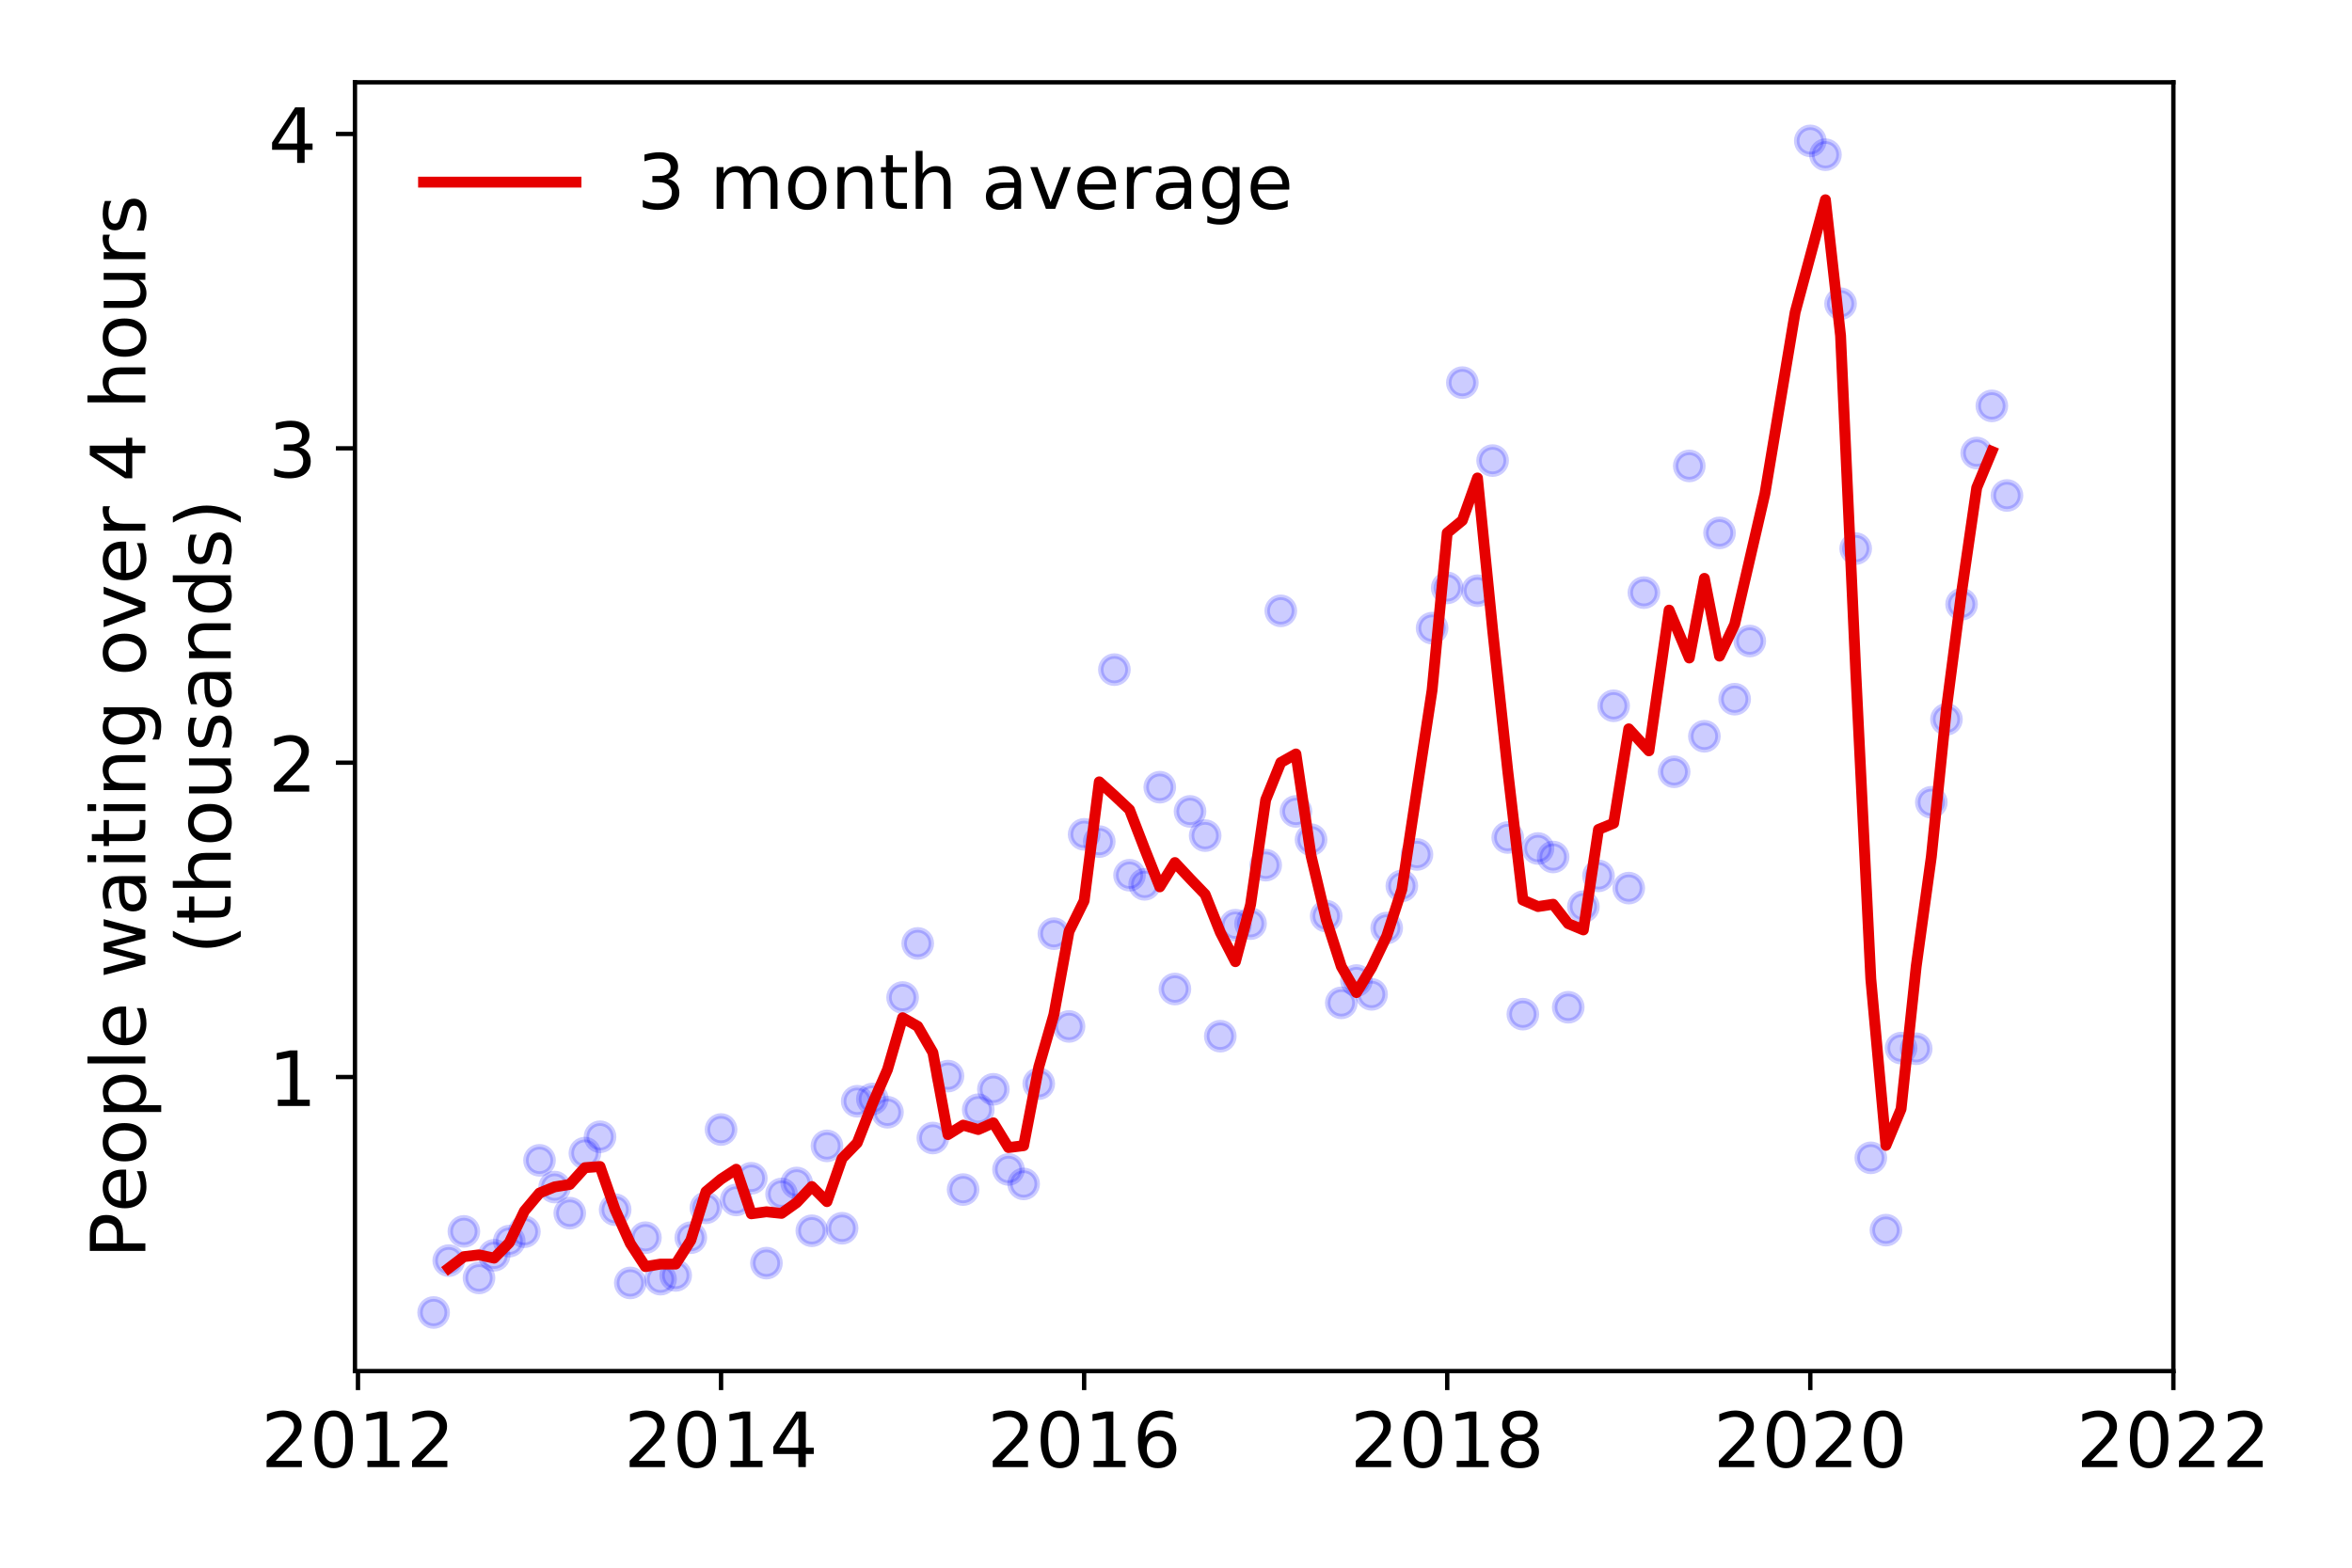 <?xml version="1.0" encoding="utf-8" standalone="no"?>
<!DOCTYPE svg PUBLIC "-//W3C//DTD SVG 1.1//EN"
  "http://www.w3.org/Graphics/SVG/1.1/DTD/svg11.dtd">
<!-- Created with matplotlib (https://matplotlib.org/) -->
<svg height="288pt" version="1.1" viewBox="0 0 432 288" width="432pt" xmlns="http://www.w3.org/2000/svg" xmlns:xlink="http://www.w3.org/1999/xlink">
 <defs>
  <style type="text/css">
*{stroke-linecap:butt;stroke-linejoin:round;}
  </style>
 </defs>
 <g id="figure_1">
  <g id="patch_1">
   <path d="M 0 288 
L 432 288 
L 432 0 
L 0 0 
z
" style="fill:#ffffff;"/>
  </g>
  <g id="axes_1">
   <g id="patch_2">
    <path d="M 65.195 251.88 
L 399.192 251.88 
L 399.192 15.12 
L 65.195 15.12 
z
" style="fill:#ffffff;"/>
   </g>
   <g id="matplotlib.axis_1">
    <g id="xtick_1">
     <g id="line2d_1">
      <defs>
       <path d="M 0 0 
L 0 3.5 
" id="m661d2664dd" style="stroke:#000000;stroke-width:0.8;"/>
      </defs>
      <g>
       <use style="stroke:#000000;stroke-width:0.8;" x="65.751" xlink:href="#m661d2664dd" y="251.88"/>
      </g>
     </g>
     <g id="text_1">
      <!-- 2012 -->
      <defs>
       <path d="M 19.188 8.297 
L 53.609 8.297 
L 53.609 0 
L 7.328 0 
L 7.328 8.297 
Q 12.938 14.109 22.625 23.891 
Q 32.328 33.688 34.812 36.531 
Q 39.547 41.844 41.422 45.531 
Q 43.312 49.219 43.312 52.781 
Q 43.312 58.594 39.234 62.25 
Q 35.156 65.922 28.609 65.922 
Q 23.969 65.922 18.812 64.312 
Q 13.672 62.703 7.812 59.422 
L 7.812 69.391 
Q 13.766 71.781 18.938 73 
Q 24.125 74.219 28.422 74.219 
Q 39.75 74.219 46.484 68.547 
Q 53.219 62.891 53.219 53.422 
Q 53.219 48.922 51.531 44.891 
Q 49.859 40.875 45.406 35.406 
Q 44.188 33.984 37.641 27.219 
Q 31.109 20.453 19.188 8.297 
z
" id="DejaVuSans-50"/>
       <path d="M 31.781 66.406 
Q 24.172 66.406 20.328 58.906 
Q 16.5 51.422 16.5 36.375 
Q 16.5 21.391 20.328 13.891 
Q 24.172 6.391 31.781 6.391 
Q 39.453 6.391 43.281 13.891 
Q 47.125 21.391 47.125 36.375 
Q 47.125 51.422 43.281 58.906 
Q 39.453 66.406 31.781 66.406 
z
M 31.781 74.219 
Q 44.047 74.219 50.516 64.516 
Q 56.984 54.828 56.984 36.375 
Q 56.984 17.969 50.516 8.266 
Q 44.047 -1.422 31.781 -1.422 
Q 19.531 -1.422 13.062 8.266 
Q 6.594 17.969 6.594 36.375 
Q 6.594 54.828 13.062 64.516 
Q 19.531 74.219 31.781 74.219 
z
" id="DejaVuSans-48"/>
       <path d="M 12.406 8.297 
L 28.516 8.297 
L 28.516 63.922 
L 10.984 60.406 
L 10.984 69.391 
L 28.422 72.906 
L 38.281 72.906 
L 38.281 8.297 
L 54.391 8.297 
L 54.391 0 
L 12.406 0 
z
" id="DejaVuSans-49"/>
      </defs>
      <g transform="translate(47.936 269.518)scale(0.14 -0.14)">
       <use xlink:href="#DejaVuSans-50"/>
       <use x="63.623" xlink:href="#DejaVuSans-48"/>
       <use x="127.246" xlink:href="#DejaVuSans-49"/>
       <use x="190.869" xlink:href="#DejaVuSans-50"/>
      </g>
     </g>
    </g>
    <g id="xtick_2">
     <g id="line2d_2">
      <g>
       <use style="stroke:#000000;stroke-width:0.8;" x="132.439" xlink:href="#m661d2664dd" y="251.88"/>
      </g>
     </g>
     <g id="text_2">
      <!-- 2014 -->
      <defs>
       <path d="M 37.797 64.312 
L 12.891 25.391 
L 37.797 25.391 
z
M 35.203 72.906 
L 47.609 72.906 
L 47.609 25.391 
L 58.016 25.391 
L 58.016 17.188 
L 47.609 17.188 
L 47.609 0 
L 37.797 0 
L 37.797 17.188 
L 4.891 17.188 
L 4.891 26.703 
z
" id="DejaVuSans-52"/>
      </defs>
      <g transform="translate(114.624 269.518)scale(0.14 -0.14)">
       <use xlink:href="#DejaVuSans-50"/>
       <use x="63.623" xlink:href="#DejaVuSans-48"/>
       <use x="127.246" xlink:href="#DejaVuSans-49"/>
       <use x="190.869" xlink:href="#DejaVuSans-52"/>
      </g>
     </g>
    </g>
    <g id="xtick_3">
     <g id="line2d_3">
      <g>
       <use style="stroke:#000000;stroke-width:0.8;" x="199.127" xlink:href="#m661d2664dd" y="251.88"/>
      </g>
     </g>
     <g id="text_3">
      <!-- 2016 -->
      <defs>
       <path d="M 33.016 40.375 
Q 26.375 40.375 22.484 35.828 
Q 18.609 31.297 18.609 23.391 
Q 18.609 15.531 22.484 10.953 
Q 26.375 6.391 33.016 6.391 
Q 39.656 6.391 43.531 10.953 
Q 47.406 15.531 47.406 23.391 
Q 47.406 31.297 43.531 35.828 
Q 39.656 40.375 33.016 40.375 
z
M 52.594 71.297 
L 52.594 62.312 
Q 48.875 64.062 45.094 64.984 
Q 41.312 65.922 37.594 65.922 
Q 27.828 65.922 22.672 59.328 
Q 17.531 52.734 16.797 39.406 
Q 19.672 43.656 24.016 45.922 
Q 28.375 48.188 33.594 48.188 
Q 44.578 48.188 50.953 41.516 
Q 57.328 34.859 57.328 23.391 
Q 57.328 12.156 50.688 5.359 
Q 44.047 -1.422 33.016 -1.422 
Q 20.359 -1.422 13.672 8.266 
Q 6.984 17.969 6.984 36.375 
Q 6.984 53.656 15.188 63.938 
Q 23.391 74.219 37.203 74.219 
Q 40.922 74.219 44.703 73.484 
Q 48.484 72.75 52.594 71.297 
z
" id="DejaVuSans-54"/>
      </defs>
      <g transform="translate(181.312 269.518)scale(0.14 -0.14)">
       <use xlink:href="#DejaVuSans-50"/>
       <use x="63.623" xlink:href="#DejaVuSans-48"/>
       <use x="127.246" xlink:href="#DejaVuSans-49"/>
       <use x="190.869" xlink:href="#DejaVuSans-54"/>
      </g>
     </g>
    </g>
    <g id="xtick_4">
     <g id="line2d_4">
      <g>
       <use style="stroke:#000000;stroke-width:0.8;" x="265.816" xlink:href="#m661d2664dd" y="251.88"/>
      </g>
     </g>
     <g id="text_4">
      <!-- 2018 -->
      <defs>
       <path d="M 31.781 34.625 
Q 24.75 34.625 20.719 30.859 
Q 16.703 27.094 16.703 20.516 
Q 16.703 13.922 20.719 10.156 
Q 24.75 6.391 31.781 6.391 
Q 38.812 6.391 42.859 10.172 
Q 46.922 13.969 46.922 20.516 
Q 46.922 27.094 42.891 30.859 
Q 38.875 34.625 31.781 34.625 
z
M 21.922 38.812 
Q 15.578 40.375 12.031 44.719 
Q 8.5 49.078 8.5 55.328 
Q 8.5 64.062 14.719 69.141 
Q 20.953 74.219 31.781 74.219 
Q 42.672 74.219 48.875 69.141 
Q 55.078 64.062 55.078 55.328 
Q 55.078 49.078 51.531 44.719 
Q 48 40.375 41.703 38.812 
Q 48.828 37.156 52.797 32.312 
Q 56.781 27.484 56.781 20.516 
Q 56.781 9.906 50.312 4.234 
Q 43.844 -1.422 31.781 -1.422 
Q 19.734 -1.422 13.25 4.234 
Q 6.781 9.906 6.781 20.516 
Q 6.781 27.484 10.781 32.312 
Q 14.797 37.156 21.922 38.812 
z
M 18.312 54.391 
Q 18.312 48.734 21.844 45.562 
Q 25.391 42.391 31.781 42.391 
Q 38.141 42.391 41.719 45.562 
Q 45.312 48.734 45.312 54.391 
Q 45.312 60.062 41.719 63.234 
Q 38.141 66.406 31.781 66.406 
Q 25.391 66.406 21.844 63.234 
Q 18.312 60.062 18.312 54.391 
z
" id="DejaVuSans-56"/>
      </defs>
      <g transform="translate(248.001 269.518)scale(0.14 -0.14)">
       <use xlink:href="#DejaVuSans-50"/>
       <use x="63.623" xlink:href="#DejaVuSans-48"/>
       <use x="127.246" xlink:href="#DejaVuSans-49"/>
       <use x="190.869" xlink:href="#DejaVuSans-56"/>
      </g>
     </g>
    </g>
    <g id="xtick_5">
     <g id="line2d_5">
      <g>
       <use style="stroke:#000000;stroke-width:0.8;" x="332.504" xlink:href="#m661d2664dd" y="251.88"/>
      </g>
     </g>
     <g id="text_5">
      <!-- 2020 -->
      <g transform="translate(314.689 269.518)scale(0.14 -0.14)">
       <use xlink:href="#DejaVuSans-50"/>
       <use x="63.623" xlink:href="#DejaVuSans-48"/>
       <use x="127.246" xlink:href="#DejaVuSans-50"/>
       <use x="190.869" xlink:href="#DejaVuSans-48"/>
      </g>
     </g>
    </g>
    <g id="xtick_6">
     <g id="line2d_6">
      <g>
       <use style="stroke:#000000;stroke-width:0.8;" x="399.192" xlink:href="#m661d2664dd" y="251.88"/>
      </g>
     </g>
     <g id="text_6">
      <!-- 2022 -->
      <g transform="translate(381.377 269.518)scale(0.14 -0.14)">
       <use xlink:href="#DejaVuSans-50"/>
       <use x="63.623" xlink:href="#DejaVuSans-48"/>
       <use x="127.246" xlink:href="#DejaVuSans-50"/>
       <use x="190.869" xlink:href="#DejaVuSans-50"/>
      </g>
     </g>
    </g>
   </g>
   <g id="matplotlib.axis_2">
    <g id="ytick_1">
     <g id="line2d_7">
      <defs>
       <path d="M 0 0 
L -3.5 0 
" id="mcef4b35163" style="stroke:#000000;stroke-width:0.8;"/>
      </defs>
      <g>
       <use style="stroke:#000000;stroke-width:0.8;" x="65.195" xlink:href="#mcef4b35163" y="197.863"/>
      </g>
     </g>
     <g id="text_7">
      <!-- 1 -->
      <g transform="translate(49.288 203.182)scale(0.14 -0.14)">
       <use xlink:href="#DejaVuSans-49"/>
      </g>
     </g>
    </g>
    <g id="ytick_2">
     <g id="line2d_8">
      <g>
       <use style="stroke:#000000;stroke-width:0.8;" x="65.195" xlink:href="#mcef4b35163" y="140.112"/>
      </g>
     </g>
     <g id="text_8">
      <!-- 2 -->
      <g transform="translate(49.288 145.431)scale(0.14 -0.14)">
       <use xlink:href="#DejaVuSans-50"/>
      </g>
     </g>
    </g>
    <g id="ytick_3">
     <g id="line2d_9">
      <g>
       <use style="stroke:#000000;stroke-width:0.8;" x="65.195" xlink:href="#mcef4b35163" y="82.362"/>
      </g>
     </g>
     <g id="text_9">
      <!-- 3 -->
      <defs>
       <path d="M 40.578 39.312 
Q 47.656 37.797 51.625 33 
Q 55.609 28.219 55.609 21.188 
Q 55.609 10.406 48.188 4.484 
Q 40.766 -1.422 27.094 -1.422 
Q 22.516 -1.422 17.656 -0.516 
Q 12.797 0.391 7.625 2.203 
L 7.625 11.719 
Q 11.719 9.328 16.594 8.109 
Q 21.484 6.891 26.812 6.891 
Q 36.078 6.891 40.938 10.547 
Q 45.797 14.203 45.797 21.188 
Q 45.797 27.641 41.281 31.266 
Q 36.766 34.906 28.719 34.906 
L 20.219 34.906 
L 20.219 43.016 
L 29.109 43.016 
Q 36.375 43.016 40.234 45.922 
Q 44.094 48.828 44.094 54.297 
Q 44.094 59.906 40.109 62.906 
Q 36.141 65.922 28.719 65.922 
Q 24.656 65.922 20.016 65.031 
Q 15.375 64.156 9.812 62.312 
L 9.812 71.094 
Q 15.438 72.656 20.344 73.438 
Q 25.25 74.219 29.594 74.219 
Q 40.828 74.219 47.359 69.109 
Q 53.906 64.016 53.906 55.328 
Q 53.906 49.266 50.438 45.094 
Q 46.969 40.922 40.578 39.312 
z
" id="DejaVuSans-51"/>
      </defs>
      <g transform="translate(49.288 87.681)scale(0.14 -0.14)">
       <use xlink:href="#DejaVuSans-51"/>
      </g>
     </g>
    </g>
    <g id="ytick_4">
     <g id="line2d_10">
      <g>
       <use style="stroke:#000000;stroke-width:0.8;" x="65.195" xlink:href="#mcef4b35163" y="24.611"/>
      </g>
     </g>
     <g id="text_10">
      <!-- 4 -->
      <g transform="translate(49.288 29.93)scale(0.14 -0.14)">
       <use xlink:href="#DejaVuSans-52"/>
      </g>
     </g>
    </g>
    <g id="text_11">
     <!-- People waiting over 4 hours -->
     <defs>
      <path d="M 19.672 64.797 
L 19.672 37.406 
L 32.078 37.406 
Q 38.969 37.406 42.719 40.969 
Q 46.484 44.531 46.484 51.125 
Q 46.484 57.672 42.719 61.234 
Q 38.969 64.797 32.078 64.797 
z
M 9.812 72.906 
L 32.078 72.906 
Q 44.344 72.906 50.609 67.359 
Q 56.891 61.812 56.891 51.125 
Q 56.891 40.328 50.609 34.812 
Q 44.344 29.297 32.078 29.297 
L 19.672 29.297 
L 19.672 0 
L 9.812 0 
z
" id="DejaVuSans-80"/>
      <path d="M 56.203 29.594 
L 56.203 25.203 
L 14.891 25.203 
Q 15.484 15.922 20.484 11.062 
Q 25.484 6.203 34.422 6.203 
Q 39.594 6.203 44.453 7.469 
Q 49.312 8.734 54.109 11.281 
L 54.109 2.781 
Q 49.266 0.734 44.188 -0.344 
Q 39.109 -1.422 33.891 -1.422 
Q 20.797 -1.422 13.156 6.188 
Q 5.516 13.812 5.516 26.812 
Q 5.516 40.234 12.766 48.109 
Q 20.016 56 32.328 56 
Q 43.359 56 49.781 48.891 
Q 56.203 41.797 56.203 29.594 
z
M 47.219 32.234 
Q 47.125 39.594 43.094 43.984 
Q 39.062 48.391 32.422 48.391 
Q 24.906 48.391 20.391 44.141 
Q 15.875 39.891 15.188 32.172 
z
" id="DejaVuSans-101"/>
      <path d="M 30.609 48.391 
Q 23.391 48.391 19.188 42.75 
Q 14.984 37.109 14.984 27.297 
Q 14.984 17.484 19.156 11.844 
Q 23.344 6.203 30.609 6.203 
Q 37.797 6.203 41.984 11.859 
Q 46.188 17.531 46.188 27.297 
Q 46.188 37.016 41.984 42.703 
Q 37.797 48.391 30.609 48.391 
z
M 30.609 56 
Q 42.328 56 49.016 48.375 
Q 55.719 40.766 55.719 27.297 
Q 55.719 13.875 49.016 6.219 
Q 42.328 -1.422 30.609 -1.422 
Q 18.844 -1.422 12.172 6.219 
Q 5.516 13.875 5.516 27.297 
Q 5.516 40.766 12.172 48.375 
Q 18.844 56 30.609 56 
z
" id="DejaVuSans-111"/>
      <path d="M 18.109 8.203 
L 18.109 -20.797 
L 9.078 -20.797 
L 9.078 54.688 
L 18.109 54.688 
L 18.109 46.391 
Q 20.953 51.266 25.266 53.625 
Q 29.594 56 35.594 56 
Q 45.562 56 51.781 48.094 
Q 58.016 40.188 58.016 27.297 
Q 58.016 14.406 51.781 6.484 
Q 45.562 -1.422 35.594 -1.422 
Q 29.594 -1.422 25.266 0.953 
Q 20.953 3.328 18.109 8.203 
z
M 48.688 27.297 
Q 48.688 37.203 44.609 42.844 
Q 40.531 48.484 33.406 48.484 
Q 26.266 48.484 22.188 42.844 
Q 18.109 37.203 18.109 27.297 
Q 18.109 17.391 22.188 11.75 
Q 26.266 6.109 33.406 6.109 
Q 40.531 6.109 44.609 11.75 
Q 48.688 17.391 48.688 27.297 
z
" id="DejaVuSans-112"/>
      <path d="M 9.422 75.984 
L 18.406 75.984 
L 18.406 0 
L 9.422 0 
z
" id="DejaVuSans-108"/>
      <path id="DejaVuSans-32"/>
      <path d="M 4.203 54.688 
L 13.188 54.688 
L 24.422 12.016 
L 35.594 54.688 
L 46.188 54.688 
L 57.422 12.016 
L 68.609 54.688 
L 77.594 54.688 
L 63.281 0 
L 52.688 0 
L 40.922 44.828 
L 29.109 0 
L 18.5 0 
z
" id="DejaVuSans-119"/>
      <path d="M 34.281 27.484 
Q 23.391 27.484 19.188 25 
Q 14.984 22.516 14.984 16.5 
Q 14.984 11.719 18.141 8.906 
Q 21.297 6.109 26.703 6.109 
Q 34.188 6.109 38.703 11.406 
Q 43.219 16.703 43.219 25.484 
L 43.219 27.484 
z
M 52.203 31.203 
L 52.203 0 
L 43.219 0 
L 43.219 8.297 
Q 40.141 3.328 35.547 0.953 
Q 30.953 -1.422 24.312 -1.422 
Q 15.922 -1.422 10.953 3.297 
Q 6 8.016 6 15.922 
Q 6 25.141 12.172 29.828 
Q 18.359 34.516 30.609 34.516 
L 43.219 34.516 
L 43.219 35.406 
Q 43.219 41.609 39.141 45 
Q 35.062 48.391 27.688 48.391 
Q 23 48.391 18.547 47.266 
Q 14.109 46.141 10.016 43.891 
L 10.016 52.203 
Q 14.938 54.109 19.578 55.047 
Q 24.219 56 28.609 56 
Q 40.484 56 46.344 49.844 
Q 52.203 43.703 52.203 31.203 
z
" id="DejaVuSans-97"/>
      <path d="M 9.422 54.688 
L 18.406 54.688 
L 18.406 0 
L 9.422 0 
z
M 9.422 75.984 
L 18.406 75.984 
L 18.406 64.594 
L 9.422 64.594 
z
" id="DejaVuSans-105"/>
      <path d="M 18.312 70.219 
L 18.312 54.688 
L 36.812 54.688 
L 36.812 47.703 
L 18.312 47.703 
L 18.312 18.016 
Q 18.312 11.328 20.141 9.422 
Q 21.969 7.516 27.594 7.516 
L 36.812 7.516 
L 36.812 0 
L 27.594 0 
Q 17.188 0 13.234 3.875 
Q 9.281 7.766 9.281 18.016 
L 9.281 47.703 
L 2.688 47.703 
L 2.688 54.688 
L 9.281 54.688 
L 9.281 70.219 
z
" id="DejaVuSans-116"/>
      <path d="M 54.891 33.016 
L 54.891 0 
L 45.906 0 
L 45.906 32.719 
Q 45.906 40.484 42.875 44.328 
Q 39.844 48.188 33.797 48.188 
Q 26.516 48.188 22.312 43.547 
Q 18.109 38.922 18.109 30.906 
L 18.109 0 
L 9.078 0 
L 9.078 54.688 
L 18.109 54.688 
L 18.109 46.188 
Q 21.344 51.125 25.703 53.562 
Q 30.078 56 35.797 56 
Q 45.219 56 50.047 50.172 
Q 54.891 44.344 54.891 33.016 
z
" id="DejaVuSans-110"/>
      <path d="M 45.406 27.984 
Q 45.406 37.75 41.375 43.109 
Q 37.359 48.484 30.078 48.484 
Q 22.859 48.484 18.828 43.109 
Q 14.797 37.75 14.797 27.984 
Q 14.797 18.266 18.828 12.891 
Q 22.859 7.516 30.078 7.516 
Q 37.359 7.516 41.375 12.891 
Q 45.406 18.266 45.406 27.984 
z
M 54.391 6.781 
Q 54.391 -7.172 48.188 -13.984 
Q 42 -20.797 29.203 -20.797 
Q 24.469 -20.797 20.266 -20.094 
Q 16.062 -19.391 12.109 -17.922 
L 12.109 -9.188 
Q 16.062 -11.328 19.922 -12.344 
Q 23.781 -13.375 27.781 -13.375 
Q 36.625 -13.375 41.016 -8.766 
Q 45.406 -4.156 45.406 5.172 
L 45.406 9.625 
Q 42.625 4.781 38.281 2.391 
Q 33.938 0 27.875 0 
Q 17.828 0 11.672 7.656 
Q 5.516 15.328 5.516 27.984 
Q 5.516 40.672 11.672 48.328 
Q 17.828 56 27.875 56 
Q 33.938 56 38.281 53.609 
Q 42.625 51.219 45.406 46.391 
L 45.406 54.688 
L 54.391 54.688 
z
" id="DejaVuSans-103"/>
      <path d="M 2.984 54.688 
L 12.5 54.688 
L 29.594 8.797 
L 46.688 54.688 
L 56.203 54.688 
L 35.688 0 
L 23.484 0 
z
" id="DejaVuSans-118"/>
      <path d="M 41.109 46.297 
Q 39.594 47.172 37.812 47.578 
Q 36.031 48 33.891 48 
Q 26.266 48 22.188 43.047 
Q 18.109 38.094 18.109 28.812 
L 18.109 0 
L 9.078 0 
L 9.078 54.688 
L 18.109 54.688 
L 18.109 46.188 
Q 20.953 51.172 25.484 53.578 
Q 30.031 56 36.531 56 
Q 37.453 56 38.578 55.875 
Q 39.703 55.766 41.062 55.516 
z
" id="DejaVuSans-114"/>
      <path d="M 54.891 33.016 
L 54.891 0 
L 45.906 0 
L 45.906 32.719 
Q 45.906 40.484 42.875 44.328 
Q 39.844 48.188 33.797 48.188 
Q 26.516 48.188 22.312 43.547 
Q 18.109 38.922 18.109 30.906 
L 18.109 0 
L 9.078 0 
L 9.078 75.984 
L 18.109 75.984 
L 18.109 46.188 
Q 21.344 51.125 25.703 53.562 
Q 30.078 56 35.797 56 
Q 45.219 56 50.047 50.172 
Q 54.891 44.344 54.891 33.016 
z
" id="DejaVuSans-104"/>
      <path d="M 8.5 21.578 
L 8.5 54.688 
L 17.484 54.688 
L 17.484 21.922 
Q 17.484 14.156 20.5 10.266 
Q 23.531 6.391 29.594 6.391 
Q 36.859 6.391 41.078 11.031 
Q 45.312 15.672 45.312 23.688 
L 45.312 54.688 
L 54.297 54.688 
L 54.297 0 
L 45.312 0 
L 45.312 8.406 
Q 42.047 3.422 37.719 1 
Q 33.406 -1.422 27.688 -1.422 
Q 18.266 -1.422 13.375 4.438 
Q 8.5 10.297 8.5 21.578 
z
M 31.109 56 
z
" id="DejaVuSans-117"/>
      <path d="M 44.281 53.078 
L 44.281 44.578 
Q 40.484 46.531 36.375 47.5 
Q 32.281 48.484 27.875 48.484 
Q 21.188 48.484 17.844 46.438 
Q 14.5 44.391 14.5 40.281 
Q 14.5 37.156 16.891 35.375 
Q 19.281 33.594 26.516 31.984 
L 29.594 31.297 
Q 39.156 29.25 43.188 25.516 
Q 47.219 21.781 47.219 15.094 
Q 47.219 7.469 41.188 3.016 
Q 35.156 -1.422 24.609 -1.422 
Q 20.219 -1.422 15.453 -0.562 
Q 10.688 0.297 5.422 2 
L 5.422 11.281 
Q 10.406 8.688 15.234 7.391 
Q 20.062 6.109 24.812 6.109 
Q 31.156 6.109 34.562 8.281 
Q 37.984 10.453 37.984 14.406 
Q 37.984 18.062 35.516 20.016 
Q 33.062 21.969 24.703 23.781 
L 21.578 24.516 
Q 13.234 26.266 9.516 29.906 
Q 5.812 33.547 5.812 39.891 
Q 5.812 47.609 11.281 51.797 
Q 16.75 56 26.812 56 
Q 31.781 56 36.172 55.266 
Q 40.578 54.547 44.281 53.078 
z
" id="DejaVuSans-115"/>
     </defs>
     <g transform="translate(26.699 231.175)rotate(-90)scale(0.14 -0.14)">
      <use xlink:href="#DejaVuSans-80"/>
      <use x="60.256" xlink:href="#DejaVuSans-101"/>
      <use x="121.779" xlink:href="#DejaVuSans-111"/>
      <use x="182.961" xlink:href="#DejaVuSans-112"/>
      <use x="246.438" xlink:href="#DejaVuSans-108"/>
      <use x="274.221" xlink:href="#DejaVuSans-101"/>
      <use x="335.744" xlink:href="#DejaVuSans-32"/>
      <use x="367.531" xlink:href="#DejaVuSans-119"/>
      <use x="449.318" xlink:href="#DejaVuSans-97"/>
      <use x="510.598" xlink:href="#DejaVuSans-105"/>
      <use x="538.381" xlink:href="#DejaVuSans-116"/>
      <use x="577.59" xlink:href="#DejaVuSans-105"/>
      <use x="605.373" xlink:href="#DejaVuSans-110"/>
      <use x="668.752" xlink:href="#DejaVuSans-103"/>
      <use x="732.229" xlink:href="#DejaVuSans-32"/>
      <use x="764.016" xlink:href="#DejaVuSans-111"/>
      <use x="825.197" xlink:href="#DejaVuSans-118"/>
      <use x="884.377" xlink:href="#DejaVuSans-101"/>
      <use x="945.9" xlink:href="#DejaVuSans-114"/>
      <use x="987.014" xlink:href="#DejaVuSans-32"/>
      <use x="1018.801" xlink:href="#DejaVuSans-52"/>
      <use x="1082.424" xlink:href="#DejaVuSans-32"/>
      <use x="1114.211" xlink:href="#DejaVuSans-104"/>
      <use x="1177.59" xlink:href="#DejaVuSans-111"/>
      <use x="1238.771" xlink:href="#DejaVuSans-117"/>
      <use x="1302.15" xlink:href="#DejaVuSans-114"/>
      <use x="1343.264" xlink:href="#DejaVuSans-115"/>
     </g>
     <!-- (thousands) -->
     <defs>
      <path d="M 31 75.875 
Q 24.469 64.656 21.281 53.656 
Q 18.109 42.672 18.109 31.391 
Q 18.109 20.125 21.312 9.062 
Q 24.516 -2 31 -13.188 
L 23.188 -13.188 
Q 15.875 -1.703 12.234 9.375 
Q 8.594 20.453 8.594 31.391 
Q 8.594 42.281 12.203 53.312 
Q 15.828 64.359 23.188 75.875 
z
" id="DejaVuSans-40"/>
      <path d="M 45.406 46.391 
L 45.406 75.984 
L 54.391 75.984 
L 54.391 0 
L 45.406 0 
L 45.406 8.203 
Q 42.578 3.328 38.25 0.953 
Q 33.938 -1.422 27.875 -1.422 
Q 17.969 -1.422 11.734 6.484 
Q 5.516 14.406 5.516 27.297 
Q 5.516 40.188 11.734 48.094 
Q 17.969 56 27.875 56 
Q 33.938 56 38.25 53.625 
Q 42.578 51.266 45.406 46.391 
z
M 14.797 27.297 
Q 14.797 17.391 18.875 11.75 
Q 22.953 6.109 30.078 6.109 
Q 37.203 6.109 41.297 11.75 
Q 45.406 17.391 45.406 27.297 
Q 45.406 37.203 41.297 42.844 
Q 37.203 48.484 30.078 48.484 
Q 22.953 48.484 18.875 42.844 
Q 14.797 37.203 14.797 27.297 
z
" id="DejaVuSans-100"/>
      <path d="M 8.016 75.875 
L 15.828 75.875 
Q 23.141 64.359 26.781 53.312 
Q 30.422 42.281 30.422 31.391 
Q 30.422 20.453 26.781 9.375 
Q 23.141 -1.703 15.828 -13.188 
L 8.016 -13.188 
Q 14.5 -2 17.703 9.062 
Q 20.906 20.125 20.906 31.391 
Q 20.906 42.672 17.703 53.656 
Q 14.5 64.656 8.016 75.875 
z
" id="DejaVuSans-41"/>
     </defs>
     <g transform="translate(42.376 175.325)rotate(-90)scale(0.14 -0.14)">
      <use xlink:href="#DejaVuSans-40"/>
      <use x="39.014" xlink:href="#DejaVuSans-116"/>
      <use x="78.223" xlink:href="#DejaVuSans-104"/>
      <use x="141.602" xlink:href="#DejaVuSans-111"/>
      <use x="202.783" xlink:href="#DejaVuSans-117"/>
      <use x="266.162" xlink:href="#DejaVuSans-115"/>
      <use x="318.262" xlink:href="#DejaVuSans-97"/>
      <use x="379.541" xlink:href="#DejaVuSans-110"/>
      <use x="442.92" xlink:href="#DejaVuSans-100"/>
      <use x="506.396" xlink:href="#DejaVuSans-115"/>
      <use x="558.496" xlink:href="#DejaVuSans-41"/>
     </g>
    </g>
   </g>
   <g id="line2d_11">
    <defs>
     <path d="M 0 2.5 
C 0.663 2.5 1.299 2.237 1.768 1.768 
C 2.237 1.299 2.5 0.663 2.5 0 
C 2.5 -0.663 2.237 -1.299 1.768 -1.768 
C 1.299 -2.237 0.663 -2.5 0 -2.5 
C -0.663 -2.5 -1.299 -2.237 -1.768 -1.768 
C -2.237 -1.299 -2.5 -0.663 -2.5 0 
C -2.5 0.663 -2.237 1.299 -1.768 1.768 
C -1.299 2.237 -0.663 2.5 0 2.5 
z
" id="mdc5c5ebc7a" style="stroke:#0000ff;stroke-opacity:0.2;"/>
    </defs>
    <g clip-path="url(#pa1b78308ef)">
     <use style="fill:#0000ff;fill-opacity:0.2;stroke:#0000ff;stroke-opacity:0.2;" x="368.627" xlink:href="#mdc5c5ebc7a" y="91.024"/>
     <use style="fill:#0000ff;fill-opacity:0.2;stroke:#0000ff;stroke-opacity:0.2;" x="365.848" xlink:href="#mdc5c5ebc7a" y="74.566"/>
     <use style="fill:#0000ff;fill-opacity:0.2;stroke:#0000ff;stroke-opacity:0.2;" x="363.07" xlink:href="#mdc5c5ebc7a" y="83.228"/>
     <use style="fill:#0000ff;fill-opacity:0.2;stroke:#0000ff;stroke-opacity:0.2;" x="360.291" xlink:href="#mdc5c5ebc7a" y="111.006"/>
     <use style="fill:#0000ff;fill-opacity:0.2;stroke:#0000ff;stroke-opacity:0.2;" x="357.512" xlink:href="#mdc5c5ebc7a" y="132.143"/>
     <use style="fill:#0000ff;fill-opacity:0.2;stroke:#0000ff;stroke-opacity:0.2;" x="354.734" xlink:href="#mdc5c5ebc7a" y="147.389"/>
     <use style="fill:#0000ff;fill-opacity:0.2;stroke:#0000ff;stroke-opacity:0.2;" x="351.955" xlink:href="#mdc5c5ebc7a" y="192.665"/>
     <use style="fill:#0000ff;fill-opacity:0.2;stroke:#0000ff;stroke-opacity:0.2;" x="349.176" xlink:href="#mdc5c5ebc7a" y="192.55"/>
     <use style="fill:#0000ff;fill-opacity:0.2;stroke:#0000ff;stroke-opacity:0.2;" x="346.398" xlink:href="#mdc5c5ebc7a" y="225.988"/>
     <use style="fill:#0000ff;fill-opacity:0.2;stroke:#0000ff;stroke-opacity:0.2;" x="343.619" xlink:href="#mdc5c5ebc7a" y="212.705"/>
     <use style="fill:#0000ff;fill-opacity:0.2;stroke:#0000ff;stroke-opacity:0.2;" x="340.84" xlink:href="#mdc5c5ebc7a" y="100.784"/>
     <use style="fill:#0000ff;fill-opacity:0.2;stroke:#0000ff;stroke-opacity:0.2;" x="338.062" xlink:href="#mdc5c5ebc7a" y="55.797"/>
     <use style="fill:#0000ff;fill-opacity:0.2;stroke:#0000ff;stroke-opacity:0.2;" x="335.283" xlink:href="#mdc5c5ebc7a" y="28.423"/>
     <use style="fill:#0000ff;fill-opacity:0.2;stroke:#0000ff;stroke-opacity:0.2;" x="332.504" xlink:href="#mdc5c5ebc7a" y="25.882"/>
     <use style="fill:#0000ff;fill-opacity:0.2;stroke:#0000ff;stroke-opacity:0.2;" x="321.389" xlink:href="#mdc5c5ebc7a" y="117.763"/>
     <use style="fill:#0000ff;fill-opacity:0.2;stroke:#0000ff;stroke-opacity:0.2;" x="318.611" xlink:href="#mdc5c5ebc7a" y="128.447"/>
     <use style="fill:#0000ff;fill-opacity:0.2;stroke:#0000ff;stroke-opacity:0.2;" x="315.832" xlink:href="#mdc5c5ebc7a" y="97.897"/>
     <use style="fill:#0000ff;fill-opacity:0.2;stroke:#0000ff;stroke-opacity:0.2;" x="313.053" xlink:href="#mdc5c5ebc7a" y="135.261"/>
     <use style="fill:#0000ff;fill-opacity:0.2;stroke:#0000ff;stroke-opacity:0.2;" x="310.275" xlink:href="#mdc5c5ebc7a" y="85.596"/>
     <use style="fill:#0000ff;fill-opacity:0.2;stroke:#0000ff;stroke-opacity:0.2;" x="307.496" xlink:href="#mdc5c5ebc7a" y="141.787"/>
     <use style="fill:#0000ff;fill-opacity:0.2;stroke:#0000ff;stroke-opacity:0.2;" x="301.939" xlink:href="#mdc5c5ebc7a" y="108.869"/>
     <use style="fill:#0000ff;fill-opacity:0.2;stroke:#0000ff;stroke-opacity:0.2;" x="299.16" xlink:href="#mdc5c5ebc7a" y="163.155"/>
     <use style="fill:#0000ff;fill-opacity:0.2;stroke:#0000ff;stroke-opacity:0.2;" x="296.381" xlink:href="#mdc5c5ebc7a" y="129.66"/>
     <use style="fill:#0000ff;fill-opacity:0.2;stroke:#0000ff;stroke-opacity:0.2;" x="293.603" xlink:href="#mdc5c5ebc7a" y="160.903"/>
     <use style="fill:#0000ff;fill-opacity:0.2;stroke:#0000ff;stroke-opacity:0.2;" x="290.824" xlink:href="#mdc5c5ebc7a" y="166.562"/>
     <use style="fill:#0000ff;fill-opacity:0.2;stroke:#0000ff;stroke-opacity:0.2;" x="288.045" xlink:href="#mdc5c5ebc7a" y="185.042"/>
     <use style="fill:#0000ff;fill-opacity:0.2;stroke:#0000ff;stroke-opacity:0.2;" x="285.267" xlink:href="#mdc5c5ebc7a" y="157.438"/>
     <use style="fill:#0000ff;fill-opacity:0.2;stroke:#0000ff;stroke-opacity:0.2;" x="282.488" xlink:href="#mdc5c5ebc7a" y="155.878"/>
     <use style="fill:#0000ff;fill-opacity:0.2;stroke:#0000ff;stroke-opacity:0.2;" x="279.709" xlink:href="#mdc5c5ebc7a" y="186.313"/>
     <use style="fill:#0000ff;fill-opacity:0.2;stroke:#0000ff;stroke-opacity:0.2;" x="276.931" xlink:href="#mdc5c5ebc7a" y="153.857"/>
     <use style="fill:#0000ff;fill-opacity:0.2;stroke:#0000ff;stroke-opacity:0.2;" x="274.152" xlink:href="#mdc5c5ebc7a" y="84.614"/>
     <use style="fill:#0000ff;fill-opacity:0.2;stroke:#0000ff;stroke-opacity:0.2;" x="271.373" xlink:href="#mdc5c5ebc7a" y="108.523"/>
     <use style="fill:#0000ff;fill-opacity:0.2;stroke:#0000ff;stroke-opacity:0.2;" x="268.594" xlink:href="#mdc5c5ebc7a" y="70.292"/>
     <use style="fill:#0000ff;fill-opacity:0.2;stroke:#0000ff;stroke-opacity:0.2;" x="265.816" xlink:href="#mdc5c5ebc7a" y="108.003"/>
     <use style="fill:#0000ff;fill-opacity:0.2;stroke:#0000ff;stroke-opacity:0.2;" x="263.037" xlink:href="#mdc5c5ebc7a" y="115.395"/>
     <use style="fill:#0000ff;fill-opacity:0.2;stroke:#0000ff;stroke-opacity:0.2;" x="260.258" xlink:href="#mdc5c5ebc7a" y="156.976"/>
     <use style="fill:#0000ff;fill-opacity:0.2;stroke:#0000ff;stroke-opacity:0.2;" x="257.48" xlink:href="#mdc5c5ebc7a" y="162.751"/>
     <use style="fill:#0000ff;fill-opacity:0.2;stroke:#0000ff;stroke-opacity:0.2;" x="254.701" xlink:href="#mdc5c5ebc7a" y="170.489"/>
     <use style="fill:#0000ff;fill-opacity:0.2;stroke:#0000ff;stroke-opacity:0.2;" x="251.922" xlink:href="#mdc5c5ebc7a" y="182.675"/>
     <use style="fill:#0000ff;fill-opacity:0.2;stroke:#0000ff;stroke-opacity:0.2;" x="249.144" xlink:href="#mdc5c5ebc7a" y="180.134"/>
     <use style="fill:#0000ff;fill-opacity:0.2;stroke:#0000ff;stroke-opacity:0.2;" x="246.365" xlink:href="#mdc5c5ebc7a" y="184.234"/>
     <use style="fill:#0000ff;fill-opacity:0.2;stroke:#0000ff;stroke-opacity:0.2;" x="243.586" xlink:href="#mdc5c5ebc7a" y="168.295"/>
     <use style="fill:#0000ff;fill-opacity:0.2;stroke:#0000ff;stroke-opacity:0.2;" x="240.808" xlink:href="#mdc5c5ebc7a" y="154.261"/>
     <use style="fill:#0000ff;fill-opacity:0.2;stroke:#0000ff;stroke-opacity:0.2;" x="238.029" xlink:href="#mdc5c5ebc7a" y="149.064"/>
     <use style="fill:#0000ff;fill-opacity:0.2;stroke:#0000ff;stroke-opacity:0.2;" x="235.25" xlink:href="#mdc5c5ebc7a" y="112.219"/>
     <use style="fill:#0000ff;fill-opacity:0.2;stroke:#0000ff;stroke-opacity:0.2;" x="232.472" xlink:href="#mdc5c5ebc7a" y="158.939"/>
     <use style="fill:#0000ff;fill-opacity:0.2;stroke:#0000ff;stroke-opacity:0.2;" x="229.693" xlink:href="#mdc5c5ebc7a" y="169.681"/>
     <use style="fill:#0000ff;fill-opacity:0.2;stroke:#0000ff;stroke-opacity:0.2;" x="226.914" xlink:href="#mdc5c5ebc7a" y="169.969"/>
     <use style="fill:#0000ff;fill-opacity:0.2;stroke:#0000ff;stroke-opacity:0.2;" x="224.136" xlink:href="#mdc5c5ebc7a" y="190.355"/>
     <use style="fill:#0000ff;fill-opacity:0.2;stroke:#0000ff;stroke-opacity:0.2;" x="221.357" xlink:href="#mdc5c5ebc7a" y="153.511"/>
     <use style="fill:#0000ff;fill-opacity:0.2;stroke:#0000ff;stroke-opacity:0.2;" x="218.578" xlink:href="#mdc5c5ebc7a" y="149.064"/>
     <use style="fill:#0000ff;fill-opacity:0.2;stroke:#0000ff;stroke-opacity:0.2;" x="215.8" xlink:href="#mdc5c5ebc7a" y="181.693"/>
     <use style="fill:#0000ff;fill-opacity:0.2;stroke:#0000ff;stroke-opacity:0.2;" x="213.021" xlink:href="#mdc5c5ebc7a" y="144.617"/>
     <use style="fill:#0000ff;fill-opacity:0.2;stroke:#0000ff;stroke-opacity:0.2;" x="210.242" xlink:href="#mdc5c5ebc7a" y="162.462"/>
     <use style="fill:#0000ff;fill-opacity:0.2;stroke:#0000ff;stroke-opacity:0.2;" x="207.463" xlink:href="#mdc5c5ebc7a" y="160.787"/>
     <use style="fill:#0000ff;fill-opacity:0.2;stroke:#0000ff;stroke-opacity:0.2;" x="204.685" xlink:href="#mdc5c5ebc7a" y="123.018"/>
     <use style="fill:#0000ff;fill-opacity:0.2;stroke:#0000ff;stroke-opacity:0.2;" x="201.906" xlink:href="#mdc5c5ebc7a" y="154.608"/>
     <use style="fill:#0000ff;fill-opacity:0.2;stroke:#0000ff;stroke-opacity:0.2;" x="199.127" xlink:href="#mdc5c5ebc7a" y="153.28"/>
     <use style="fill:#0000ff;fill-opacity:0.2;stroke:#0000ff;stroke-opacity:0.2;" x="196.349" xlink:href="#mdc5c5ebc7a" y="188.565"/>
     <use style="fill:#0000ff;fill-opacity:0.2;stroke:#0000ff;stroke-opacity:0.2;" x="193.57" xlink:href="#mdc5c5ebc7a" y="171.529"/>
     <use style="fill:#0000ff;fill-opacity:0.2;stroke:#0000ff;stroke-opacity:0.2;" x="190.791" xlink:href="#mdc5c5ebc7a" y="199.076"/>
     <use style="fill:#0000ff;fill-opacity:0.2;stroke:#0000ff;stroke-opacity:0.2;" x="188.013" xlink:href="#mdc5c5ebc7a" y="217.498"/>
     <use style="fill:#0000ff;fill-opacity:0.2;stroke:#0000ff;stroke-opacity:0.2;" x="185.234" xlink:href="#mdc5c5ebc7a" y="214.842"/>
     <use style="fill:#0000ff;fill-opacity:0.2;stroke:#0000ff;stroke-opacity:0.2;" x="182.455" xlink:href="#mdc5c5ebc7a" y="200.115"/>
     <use style="fill:#0000ff;fill-opacity:0.2;stroke:#0000ff;stroke-opacity:0.2;" x="179.677" xlink:href="#mdc5c5ebc7a" y="203.869"/>
     <use style="fill:#0000ff;fill-opacity:0.2;stroke:#0000ff;stroke-opacity:0.2;" x="176.898" xlink:href="#mdc5c5ebc7a" y="218.538"/>
     <use style="fill:#0000ff;fill-opacity:0.2;stroke:#0000ff;stroke-opacity:0.2;" x="174.119" xlink:href="#mdc5c5ebc7a" y="197.69"/>
     <use style="fill:#0000ff;fill-opacity:0.2;stroke:#0000ff;stroke-opacity:0.2;" x="171.341" xlink:href="#mdc5c5ebc7a" y="209.067"/>
     <use style="fill:#0000ff;fill-opacity:0.2;stroke:#0000ff;stroke-opacity:0.2;" x="168.562" xlink:href="#mdc5c5ebc7a" y="173.319"/>
     <use style="fill:#0000ff;fill-opacity:0.2;stroke:#0000ff;stroke-opacity:0.2;" x="165.783" xlink:href="#mdc5c5ebc7a" y="183.252"/>
     <use style="fill:#0000ff;fill-opacity:0.2;stroke:#0000ff;stroke-opacity:0.2;" x="163.005" xlink:href="#mdc5c5ebc7a" y="204.331"/>
     <use style="fill:#0000ff;fill-opacity:0.2;stroke:#0000ff;stroke-opacity:0.2;" x="160.226" xlink:href="#mdc5c5ebc7a" y="201.906"/>
     <use style="fill:#0000ff;fill-opacity:0.2;stroke:#0000ff;stroke-opacity:0.2;" x="157.447" xlink:href="#mdc5c5ebc7a" y="202.31"/>
     <use style="fill:#0000ff;fill-opacity:0.2;stroke:#0000ff;stroke-opacity:0.2;" x="154.669" xlink:href="#mdc5c5ebc7a" y="225.641"/>
     <use style="fill:#0000ff;fill-opacity:0.2;stroke:#0000ff;stroke-opacity:0.2;" x="151.89" xlink:href="#mdc5c5ebc7a" y="210.51"/>
     <use style="fill:#0000ff;fill-opacity:0.2;stroke:#0000ff;stroke-opacity:0.2;" x="149.111" xlink:href="#mdc5c5ebc7a" y="226.103"/>
     <use style="fill:#0000ff;fill-opacity:0.2;stroke:#0000ff;stroke-opacity:0.2;" x="146.332" xlink:href="#mdc5c5ebc7a" y="217.325"/>
     <use style="fill:#0000ff;fill-opacity:0.2;stroke:#0000ff;stroke-opacity:0.2;" x="143.554" xlink:href="#mdc5c5ebc7a" y="219.346"/>
     <use style="fill:#0000ff;fill-opacity:0.2;stroke:#0000ff;stroke-opacity:0.2;" x="140.775" xlink:href="#mdc5c5ebc7a" y="232.051"/>
     <use style="fill:#0000ff;fill-opacity:0.2;stroke:#0000ff;stroke-opacity:0.2;" x="137.996" xlink:href="#mdc5c5ebc7a" y="216.459"/>
     <use style="fill:#0000ff;fill-opacity:0.2;stroke:#0000ff;stroke-opacity:0.2;" x="135.218" xlink:href="#mdc5c5ebc7a" y="220.443"/>
     <use style="fill:#0000ff;fill-opacity:0.2;stroke:#0000ff;stroke-opacity:0.2;" x="132.439" xlink:href="#mdc5c5ebc7a" y="207.507"/>
     <use style="fill:#0000ff;fill-opacity:0.2;stroke:#0000ff;stroke-opacity:0.2;" x="129.66" xlink:href="#mdc5c5ebc7a" y="221.887"/>
     <use style="fill:#0000ff;fill-opacity:0.2;stroke:#0000ff;stroke-opacity:0.2;" x="126.882" xlink:href="#mdc5c5ebc7a" y="227.374"/>
     <use style="fill:#0000ff;fill-opacity:0.2;stroke:#0000ff;stroke-opacity:0.2;" x="124.103" xlink:href="#mdc5c5ebc7a" y="234.304"/>
     <use style="fill:#0000ff;fill-opacity:0.2;stroke:#0000ff;stroke-opacity:0.2;" x="121.324" xlink:href="#mdc5c5ebc7a" y="234.997"/>
     <use style="fill:#0000ff;fill-opacity:0.2;stroke:#0000ff;stroke-opacity:0.2;" x="118.546" xlink:href="#mdc5c5ebc7a" y="227.374"/>
     <use style="fill:#0000ff;fill-opacity:0.2;stroke:#0000ff;stroke-opacity:0.2;" x="115.767" xlink:href="#mdc5c5ebc7a" y="235.69"/>
     <use style="fill:#0000ff;fill-opacity:0.2;stroke:#0000ff;stroke-opacity:0.2;" x="112.988" xlink:href="#mdc5c5ebc7a" y="222.234"/>
     <use style="fill:#0000ff;fill-opacity:0.2;stroke:#0000ff;stroke-opacity:0.2;" x="110.21" xlink:href="#mdc5c5ebc7a" y="208.836"/>
     <use style="fill:#0000ff;fill-opacity:0.2;stroke:#0000ff;stroke-opacity:0.2;" x="107.431" xlink:href="#mdc5c5ebc7a" y="211.839"/>
     <use style="fill:#0000ff;fill-opacity:0.2;stroke:#0000ff;stroke-opacity:0.2;" x="104.652" xlink:href="#mdc5c5ebc7a" y="222.869"/>
     <use style="fill:#0000ff;fill-opacity:0.2;stroke:#0000ff;stroke-opacity:0.2;" x="101.874" xlink:href="#mdc5c5ebc7a" y="218.076"/>
     <use style="fill:#0000ff;fill-opacity:0.2;stroke:#0000ff;stroke-opacity:0.2;" x="99.095" xlink:href="#mdc5c5ebc7a" y="213.167"/>
     <use style="fill:#0000ff;fill-opacity:0.2;stroke:#0000ff;stroke-opacity:0.2;" x="96.316" xlink:href="#mdc5c5ebc7a" y="226.276"/>
     <use style="fill:#0000ff;fill-opacity:0.2;stroke:#0000ff;stroke-opacity:0.2;" x="93.538" xlink:href="#mdc5c5ebc7a" y="228.009"/>
     <use style="fill:#0000ff;fill-opacity:0.2;stroke:#0000ff;stroke-opacity:0.2;" x="90.759" xlink:href="#mdc5c5ebc7a" y="230.608"/>
     <use style="fill:#0000ff;fill-opacity:0.2;stroke:#0000ff;stroke-opacity:0.2;" x="87.98" xlink:href="#mdc5c5ebc7a" y="234.766"/>
     <use style="fill:#0000ff;fill-opacity:0.2;stroke:#0000ff;stroke-opacity:0.2;" x="85.202" xlink:href="#mdc5c5ebc7a" y="226.219"/>
     <use style="fill:#0000ff;fill-opacity:0.2;stroke:#0000ff;stroke-opacity:0.2;" x="82.423" xlink:href="#mdc5c5ebc7a" y="231.589"/>
     <use style="fill:#0000ff;fill-opacity:0.2;stroke:#0000ff;stroke-opacity:0.2;" x="79.644" xlink:href="#mdc5c5ebc7a" y="241.118"/>
    </g>
   </g>
   <g id="line2d_12">
    <path clip-path="url(#pa1b78308ef)" d="M 365.848 82.939 
L 363.07 89.6 
L 360.291 108.792 
L 357.512 130.179 
L 354.734 157.399 
L 351.955 177.535 
L 349.176 203.734 
L 346.398 210.414 
L 343.619 179.826 
L 340.84 123.095 
L 338.062 61.668 
L 335.283 36.7 
L 329.725 57.356 
L 324.168 90.697 
L 318.611 114.702 
L 315.832 120.535 
L 313.053 106.251 
L 310.275 120.882 
L 306.57 112.084 
L 302.865 137.937 
L 299.16 133.895 
L 296.381 151.239 
L 293.603 152.375 
L 290.824 170.836 
L 288.045 169.681 
L 285.267 166.119 
L 282.488 166.543 
L 279.709 165.349 
L 276.931 141.595 
L 274.152 115.665 
L 271.373 87.81 
L 268.594 95.606 
L 265.816 97.897 
L 263.037 126.791 
L 260.258 145.04 
L 257.48 163.405 
L 254.701 171.972 
L 251.922 177.766 
L 249.144 182.347 
L 246.365 177.554 
L 243.586 168.93 
L 240.808 157.207 
L 238.029 138.515 
L 235.25 140.074 
L 232.472 146.946 
L 229.693 166.196 
L 226.914 176.669 
L 224.136 171.278 
L 221.357 164.31 
L 218.578 161.422 
L 215.8 158.458 
L 213.021 162.924 
L 210.242 155.955 
L 207.463 148.756 
L 204.685 146.138 
L 201.906 143.635 
L 199.127 165.484 
L 196.349 171.124 
L 193.57 186.39 
L 190.791 196.034 
L 188.013 210.472 
L 185.234 210.818 
L 182.455 206.275 
L 179.677 207.507 
L 176.898 206.699 
L 174.119 208.431 
L 171.341 193.358 
L 168.562 188.546 
L 165.783 186.967 
L 163.005 196.496 
L 160.226 202.849 
L 157.447 209.952 
L 154.669 212.82 
L 151.89 220.751 
L 149.111 217.979 
L 146.332 220.925 
L 143.554 222.908 
L 140.775 222.619 
L 137.996 222.985 
L 135.218 214.803 
L 132.439 216.613 
L 129.66 218.923 
L 126.882 227.855 
L 124.103 232.225 
L 121.324 232.225 
L 118.546 232.687 
L 115.767 228.432 
L 112.988 222.253 
L 110.21 214.303 
L 107.431 214.514 
L 104.652 217.594 
L 101.874 218.037 
L 99.095 219.173 
L 96.316 222.484 
L 93.538 228.298 
L 90.759 231.127 
L 87.98 230.531 
L 85.202 230.858 
L 82.423 232.975 
" style="fill:none;stroke:#e60000;stroke-linecap:square;stroke-width:2;"/>
   </g>
   <g id="patch_3">
    <path d="M 65.195 251.88 
L 65.195 15.12 
" style="fill:none;stroke:#000000;stroke-linecap:square;stroke-linejoin:miter;stroke-width:0.8;"/>
   </g>
   <g id="patch_4">
    <path d="M 399.192 251.88 
L 399.192 15.12 
" style="fill:none;stroke:#000000;stroke-linecap:square;stroke-linejoin:miter;stroke-width:0.8;"/>
   </g>
   <g id="patch_5">
    <path d="M 65.195 251.88 
L 399.192 251.88 
" style="fill:none;stroke:#000000;stroke-linecap:square;stroke-linejoin:miter;stroke-width:0.8;"/>
   </g>
   <g id="patch_6">
    <path d="M 65.195 15.12 
L 399.192 15.12 
" style="fill:none;stroke:#000000;stroke-linecap:square;stroke-linejoin:miter;stroke-width:0.8;"/>
   </g>
   <g id="legend_1">
    <g id="line2d_13">
     <path d="M 77.795 33.458 
L 105.795 33.458 
" style="fill:none;stroke:#e60000;stroke-linecap:square;stroke-width:2;"/>
    </g>
    <g id="line2d_14"/>
    <g id="text_12">
     <!-- 3 month average -->
     <defs>
      <path d="M 52 44.188 
Q 55.375 50.25 60.062 53.125 
Q 64.75 56 71.094 56 
Q 79.641 56 84.281 50.016 
Q 88.922 44.047 88.922 33.016 
L 88.922 0 
L 79.891 0 
L 79.891 32.719 
Q 79.891 40.578 77.094 44.375 
Q 74.312 48.188 68.609 48.188 
Q 61.625 48.188 57.562 43.547 
Q 53.516 38.922 53.516 30.906 
L 53.516 0 
L 44.484 0 
L 44.484 32.719 
Q 44.484 40.625 41.703 44.406 
Q 38.922 48.188 33.109 48.188 
Q 26.219 48.188 22.156 43.531 
Q 18.109 38.875 18.109 30.906 
L 18.109 0 
L 9.078 0 
L 9.078 54.688 
L 18.109 54.688 
L 18.109 46.188 
Q 21.188 51.219 25.484 53.609 
Q 29.781 56 35.688 56 
Q 41.656 56 45.828 52.969 
Q 50 49.953 52 44.188 
z
" id="DejaVuSans-109"/>
     </defs>
     <g transform="translate(116.995 38.358)scale(0.14 -0.14)">
      <use xlink:href="#DejaVuSans-51"/>
      <use x="63.623" xlink:href="#DejaVuSans-32"/>
      <use x="95.41" xlink:href="#DejaVuSans-109"/>
      <use x="192.822" xlink:href="#DejaVuSans-111"/>
      <use x="254.004" xlink:href="#DejaVuSans-110"/>
      <use x="317.383" xlink:href="#DejaVuSans-116"/>
      <use x="356.592" xlink:href="#DejaVuSans-104"/>
      <use x="419.971" xlink:href="#DejaVuSans-32"/>
      <use x="451.758" xlink:href="#DejaVuSans-97"/>
      <use x="513.037" xlink:href="#DejaVuSans-118"/>
      <use x="572.217" xlink:href="#DejaVuSans-101"/>
      <use x="633.74" xlink:href="#DejaVuSans-114"/>
      <use x="674.854" xlink:href="#DejaVuSans-97"/>
      <use x="736.133" xlink:href="#DejaVuSans-103"/>
      <use x="799.609" xlink:href="#DejaVuSans-101"/>
     </g>
    </g>
   </g>
  </g>
 </g>
 <defs>
  <clipPath id="pa1b78308ef">
   <rect height="236.76" width="333.998" x="65.195" y="15.12"/>
  </clipPath>
 </defs>
</svg>

